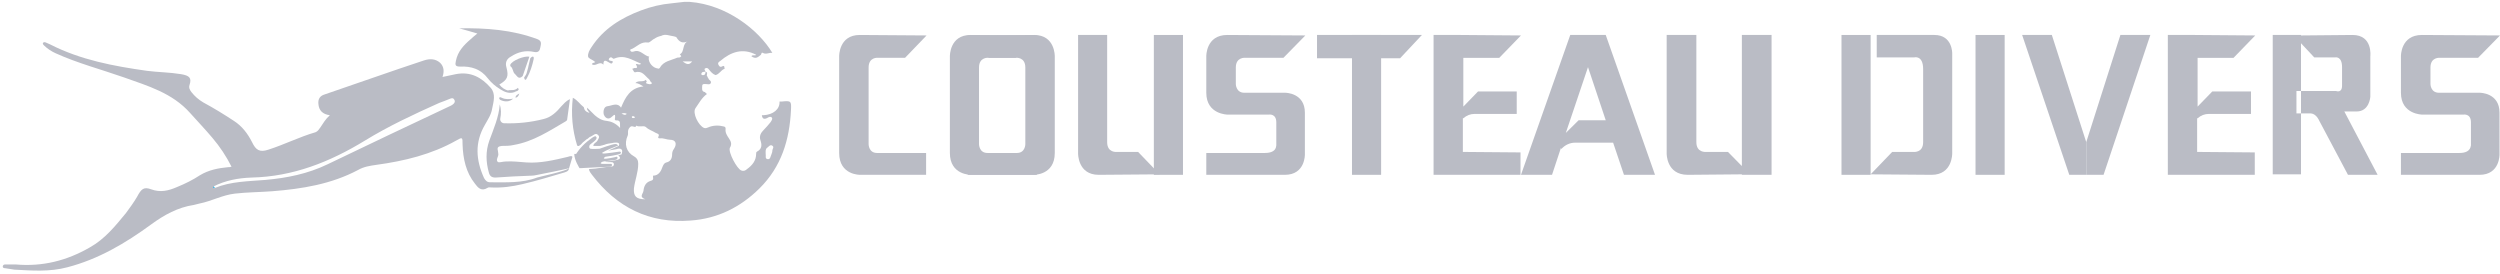 <?xml version="1.0" encoding="UTF-8"?>
<svg width="429px" height="47px" viewBox="0 0 429 47" version="1.1" xmlns="http://www.w3.org/2000/svg" xmlns:xlink="http://www.w3.org/1999/xlink">
    <!-- Generator: Sketch 52.5 (67469) - http://www.bohemiancoding.com/sketch -->
    <title>divers logo</title>
    <desc>Created with Sketch.</desc>
    <g id="Page-1" stroke="none" stroke-width="1" fill="none" fill-rule="evenodd">
        <g id="v2" transform="translate(-60, -867)">
            <g id="divers-logo" transform="translate(60, 867)">
                <path d="M159,6.083 L155.31,9.917 L150.658,9.917 C150.658,9.917 149.054,9.75 149.054,11.583 L149.054,24.75 C149.054,24.75 149.054,26.25 150.497,26.25 L158.92,26.25 L158.92,30 L147.61,30 C147.61,30 144,30.083 144,26.25 L144,9.667 C144,9.667 143.92,6 147.53,6 L159,6.083 Z" id="Path" fill="#BABCC5"></path>
                <path d="M217.053,26.25 L207,26.25 L207,30 L220.486,30 C224,30 223.918,26.5 223.918,26.5 L223.918,19.333 C223.918,15.917 220.567,15.917 220.567,15.917 L213.539,15.917 C212.067,15.917 212.067,14.417 212.067,14.417 L212.067,11.583 C212.067,9.75 213.702,9.917 213.702,9.917 L220.24,9.917 L224,6.083 L210.596,6 C206.918,6 207,9.667 207,9.667 L207,15.917 C207,19.667 210.678,19.667 210.678,19.667 L217.707,19.667 C217.707,19.667 219.014,19.417 219.014,21 L219.014,25 C218.933,24.833 219.26,26.25 217.053,26.25 Z" id="Path" fill="#BABCC5"></path>
                <path d="M422.053,26.25 L412,26.25 L412,30 L425.486,30 C429,30 428.918,26.5 428.918,26.5 L428.918,19.333 C428.918,15.917 425.567,15.917 425.567,15.917 L418.539,15.917 C417.067,15.917 417.067,14.417 417.067,14.417 L417.067,11.583 C417.067,9.75 418.702,9.917 418.702,9.917 L425.24,9.917 L429,6.083 L415.596,6 C411.918,6 412,9.667 412,9.667 L412,15.917 C412,19.667 415.678,19.667 415.678,19.667 L422.707,19.667 C422.707,19.667 424.014,19.417 424.014,21 L424.014,25 C423.933,24.833 424.178,26.25 422.053,26.25 Z" id="Path" fill="#BABCC5"></path>
                <polygon id="Path" fill="#BABCC5" points="233.738 10 240.253 10 244 6 230.643 6 226 6 226 10"></polygon>
                <path d="M178,6.083 L174.29,9.917 L169.613,9.917 C169.613,9.917 168,9.75 168,11.583 L168,24.75 C168,24.75 168,26.25 169.452,26.25 L177.919,26.25 L177.919,30 L166.629,30 C166.629,30 163,30.083 163,26.25 L163,9.667 C163,9.667 162.92,6 166.548,6 L178,6.083 Z" id="Path" fill="#BABCC5"></path>
                <path d="M166,6.083 L169.69,9.917 L174.342,9.917 C174.342,9.917 175.946,9.75 175.946,11.583 L175.946,24.75 C175.946,24.75 175.946,26.25 174.503,26.25 L166.08,26.25 L166.08,30 L177.39,30 C177.39,30 181,30.083 181,26.25 L181,9.667 C181,9.667 181.08,6 177.47,6 L166,6.083 Z" id="Path" fill="#BABCC5"></path>
                <path d="M189.989,6 L189.989,24.397 C189.989,26.237 191.598,26.07 191.598,26.07 L195.299,26.07 L199,29.916 L188.54,30 C184.92,30 185,26.321 185,26.321 L185,6 L189.989,6 Z" id="Path" fill="#BABCC5"></path>
                <rect id="Rectangle" fill="#BABCC5" x="198" y="6" width="5" height="24"></rect>
                <path d="M298.904,6 L298.904,28.495 L296.521,26.07 L292.74,26.07 C292.74,26.07 291.096,26.237 291.096,24.397 L291.096,6 L286,6 L286,26.321 C286,26.321 285.918,30 289.617,30 L298.904,29.916 L298.904,30 L304,30 L304,6 L298.904,6 Z" id="Path" fill="#BABCC5"></path>
                <path d="M401.896,14.697 L401.896,11.519 C401.896,9.596 400.722,9.847 400.722,9.847 L397.122,9.847 L394.852,7.422 L394.852,29.916 L390,29.916 L390,6 L394.852,6 L394.852,6.084 L403.696,6 C407.217,6 406.748,9.679 406.748,9.679 L406.748,16.62 C406.748,16.62 406.591,19.129 404.4,19.129 L402.287,19.129 L408,30 L402.913,30 L397.983,20.718 C397.983,20.718 397.513,19.547 396.574,19.463 L394.07,19.463 L394.07,15.617 L400.878,15.617 C400.878,15.617 401.896,16.035 401.896,14.697 Z" id="Path" fill="#BABCC5"></path>
                <path d="M330.011,11.854 L330.011,24.397 C330.011,26.237 328.402,26.07 328.402,26.07 L324.701,26.07 L321,29.916 L331.46,30 C335.08,30 335,26.321 335,26.321 L335,9.178 C335,9.178 335.08,6 331.942,6 L322.046,6 L322.046,9.847 L328.483,9.847 C328.483,9.847 330.011,9.429 330.011,11.854 Z" id="Path" fill="#BABCC5"></path>
                <rect id="Rectangle" fill="#BABCC5" transform="translate(318.5, 18) rotate(-180) translate(-318.5, -18) " x="316" y="6" width="5" height="24"></rect>
                <rect id="Rectangle" fill="#BABCC5" transform="translate(341.5, 18) rotate(-180) translate(-341.5, -18) " x="339" y="6" width="5" height="24"></rect>
                <rect id="Rectangle" fill="#BABCC5" x="232" y="6" width="5" height="24"></rect>
                <path d="M251.108,20.3 C251.676,19.798 252.324,19.547 253.054,19.547 L260.27,19.547 L260.27,15.7 L257.189,15.7 L253.622,15.7 L251.108,18.293 L251.108,9.93 L253.703,9.93 L257.27,9.93 L261,6.084 L250.622,6 L246,6 L246,6.084 L246,9.93 L246,26.153 L246,30 L251.027,30 L253.622,30 L260.919,30 L260.919,26.153 L251.027,26.07 L251.027,20.3 L251.108,20.3 Z" id="Path" fill="#BABCC5"></path>
                <path d="M377.108,20.3 C377.676,19.798 378.324,19.547 379.054,19.547 L386.27,19.547 L386.27,15.7 L383.189,15.7 L379.622,15.7 L377.108,18.293 L377.108,9.93 L379.703,9.93 L383.27,9.93 L387,6.084 L376.622,6 L372,6 L372,6.084 L372,9.93 L372,26.153 L372,30 L377.027,30 L379.622,30 L386.919,30 L386.919,26.153 L377.027,26.07 L377.027,20.3 L377.108,20.3 Z" id="Path" fill="#BABCC5"></path>
                <path d="M284,30 L275.544,6 L272.5,6 L269.456,6 L261,30 L266.327,30 L267.849,25.401 L267.934,25.568 C268.526,24.899 269.371,24.481 270.301,24.481 L276.812,24.481 L278.673,30 L284,30 Z M274.614,20.634 L270.893,20.634 L268.695,22.808 L272.5,11.519 L275.544,20.634 L274.614,20.634 Z" id="Shape" fill="#BABCC5" fill-rule="nonzero"></path>
                <polygon id="Path" fill="#BABCC5" points="358 30 355.088 30 347 6 352.096 6 358 24.397"></polygon>
                <polygon id="Path" fill="#BABCC5" points="358 30 360.971 30 369 6 363.861 6 358 24.397"></polygon>
                <g id="Group">
                    <g transform="translate(0, 4.052)">
                        <path d="M88.304,11.75 C87.402,12.074 86.583,11.75 85.846,11.264 C85.027,10.778 84.29,10.129 83.716,9.4 C82.488,7.779 80.849,7.293 78.965,7.374 C78.146,7.374 78.064,7.131 78.228,6.402 C78.556,4.781 79.539,3.728 80.767,2.674 C81.095,2.35 81.423,2.107 81.914,1.702 C80.767,1.378 79.784,1.053 78.801,0.81 C83.389,0.729 87.894,1.053 92.235,2.674 C93.055,2.998 92.809,3.566 92.727,4.052 C92.645,4.619 92.399,5.024 91.662,4.862 C90.188,4.538 88.877,4.862 87.648,5.672 C86.911,6.078 86.665,6.726 86.911,7.536 C87.321,9.076 87.075,9.643 85.682,10.453 C86.092,11.021 86.665,11.345 87.239,11.507 C87.484,11.669 88.058,11.183 88.304,11.75 Z" id="Path" fill="#BABCC5"></path>
                        <path d="M88.058,12.884 C87.402,13.452 86.665,13.452 85.928,13.128 C85.764,13.047 85.6,12.884 85.682,12.722 C85.764,12.56 85.928,12.641 86.092,12.722 C86.747,13.047 87.402,12.966 88.058,12.884 Z" id="Path" fill="#BABCC5"></path>
                        <path d="M88.304,11.75 C87.976,11.426 87.484,11.831 87.157,11.426 C87.73,11.426 88.385,11.507 88.877,11.021 C89.123,11.345 88.959,11.426 88.713,11.588 C88.549,11.588 88.467,11.669 88.304,11.75 Z" id="Path" fill="#BABCC5"></path>
                        <path d="M89.123,11.993 C88.959,12.479 88.795,12.641 88.467,12.722 C88.467,12.317 88.713,12.236 89.123,11.993 Z" id="Path" fill="#BABCC5"></path>
                        <path d="M35.878,28.524 C35.469,28.767 34.977,29.01 34.404,29.01 L34.404,28.929 C34.732,28.524 35.141,28.524 35.551,28.281 C35.715,28.362 35.878,28.362 35.878,28.524 Z" id="Path" fill="#00AEEF"></path>
                        <path d="M35.878,28.524 C35.797,28.443 35.715,28.362 35.633,28.281 C35.96,28.119 36.288,28.038 36.616,27.876 C36.698,27.957 36.779,28.038 36.861,28.119 C36.616,28.362 36.288,28.443 35.878,28.524 Z" id="Path" fill="#00AEEF"></path>
                        <path d="M34.486,28.929 C34.486,28.929 34.486,29.01 34.486,29.01 C34.322,29.334 33.994,29.334 33.503,29.416 C33.831,29.01 34.076,28.929 34.486,28.929 Z" id="Path" fill="#00AEEF"></path>
                        <path d="M98.215,22.933 C98.297,22.609 97.642,22.771 97.478,22.852 C95.102,23.419 92.727,23.986 90.351,23.824 C89.123,23.743 87.976,23.581 86.747,23.662 C86.256,23.662 85.682,23.905 85.437,23.743 C85.027,23.419 85.518,22.852 85.518,22.447 C85.518,22.203 85.437,21.96 85.437,21.798 C85.273,21.231 85.518,21.069 86.092,20.988 C86.747,20.988 87.484,20.988 88.14,20.826 C91.498,20.259 94.283,18.395 97.068,16.774 C97.15,16.693 97.314,16.612 97.314,16.531 C97.478,15.397 97.642,14.262 97.806,12.966 C97.068,13.29 96.741,13.776 96.331,14.181 C95.512,15.153 94.611,16.045 93.3,16.369 C91.089,16.936 88.795,17.179 86.501,17.098 C86.092,17.098 85.764,16.693 85.846,16.288 C86.01,15.478 86.01,14.667 85.764,13.857 C85.6,16.045 84.699,18.071 83.962,20.097 C83.307,21.96 83.389,23.743 83.88,25.526 C84.044,26.174 84.372,26.417 85.027,26.417 C87.075,26.255 89.123,26.174 91.171,26.093 C91.58,26.093 91.908,26.012 92.317,25.931 C92.727,25.85 97.314,24.959 97.642,24.797 C97.314,25.283 92.645,26.255 92.154,26.417 C89.614,27.39 86.829,27.228 84.126,27.228 C83.553,27.228 83.307,26.903 83.061,26.498 C81.668,23.419 81.423,20.421 83.225,17.341 C83.716,16.45 84.29,15.64 84.454,14.586 C84.699,13.371 85.109,12.074 84.208,11.021 C82.651,9.238 80.767,8.184 78.228,8.671 C77.491,8.833 76.754,8.995 75.934,9.157 C76.262,8.184 76.18,7.374 75.525,6.726 C74.706,5.997 73.723,5.997 72.74,6.321 C67.088,8.184 61.436,10.21 55.702,12.155 C54.883,12.398 54.555,12.966 54.637,13.776 C54.719,14.91 55.374,15.559 56.603,15.721 C55.866,16.369 55.456,17.098 54.964,17.828 C54.719,18.152 54.555,18.476 54.145,18.638 C51.36,19.448 48.821,20.745 46.036,21.636 C44.561,22.122 43.906,21.717 43.251,20.34 C42.513,18.881 41.531,17.584 40.138,16.693 C38.418,15.559 36.698,14.505 34.895,13.533 C34.076,13.047 33.421,12.479 32.848,11.75 C32.602,11.426 32.356,11.021 32.52,10.534 C32.93,9.319 32.52,8.914 31.045,8.671 C29.08,8.347 27.114,8.347 25.23,8.103 C19.496,7.293 13.844,6.24 8.601,3.566 C8.355,3.484 8.11,3.322 7.864,3.241 C7.7,3.16 7.454,3.16 7.372,3.322 C7.29,3.484 7.454,3.647 7.536,3.728 C8.11,4.295 8.847,4.781 9.584,5.105 C13.352,6.807 17.366,7.86 21.298,9.238 C25.393,10.697 29.571,11.912 32.602,15.316 C33.912,16.774 35.223,18.152 36.452,19.61 C37.762,21.15 38.827,22.771 39.728,24.553 C39.483,24.634 39.319,24.634 39.155,24.634 C37.435,24.797 35.797,25.121 34.322,26.012 C33.093,26.822 31.783,27.471 30.39,28.038 C28.916,28.686 27.523,29.01 25.967,28.443 C24.656,27.957 24.247,28.362 23.509,29.74 C22.936,30.712 22.281,31.603 21.625,32.495 C19.823,34.683 18.021,36.952 15.4,38.41 C11.468,40.679 7.29,41.733 2.703,41.328 C2.13,41.328 1.556,41.328 0.983,41.328 C0.819,41.328 0.573,41.328 0.491,41.571 C0.41,41.895 0.655,41.976 0.901,41.976 C1.393,42.057 1.966,42.138 2.457,42.219 C5.488,42.381 8.519,42.624 11.55,41.814 C16.874,40.436 21.543,37.681 25.967,34.44 C28.178,32.819 30.554,31.522 33.257,31.117 C33.585,31.036 33.912,30.955 34.24,30.874 C36.288,30.469 38.172,29.416 40.302,29.172 C42.432,28.929 44.561,28.929 46.691,28.767 C51.852,28.362 56.848,27.552 61.436,25.121 C62.419,24.553 63.484,24.391 64.63,24.229 C69.381,23.581 74.05,22.447 78.228,20.097 C79.375,19.448 79.375,19.448 79.375,20.745 C79.457,23.176 79.948,25.526 81.505,27.471 C81.996,28.119 82.57,28.848 83.634,28.2 C83.798,28.038 84.126,28.119 84.372,28.119 C86.174,28.2 87.894,27.957 89.614,27.552 C92.072,26.984 94.447,26.255 96.905,25.526 C97.15,25.445 97.396,25.364 97.56,25.121 L98.215,22.933 Z M77.819,13.776 C77.655,13.938 77.491,14.019 77.327,14.1 C70.282,17.422 63.238,20.745 56.193,24.148 C52.835,25.769 49.23,26.498 45.544,26.822 C42.595,27.066 39.646,27.066 36.861,28.2 C36.616,28.281 36.616,28.2 36.616,27.957 C38.664,26.903 40.875,26.498 43.169,26.417 C50.295,26.255 56.603,23.743 62.582,20.097 C66.678,17.584 71.02,15.559 75.361,13.614 C76.016,13.371 76.672,13.128 77.245,12.884 C77.491,12.803 77.737,12.722 77.9,12.966 C78.146,13.29 78.064,13.533 77.819,13.776 Z" id="Shape" fill="#BABCC5" fill-rule="nonzero"></path>
                        <path d="M90.843,5.672 C90.843,5.672 90.843,5.672 90.843,5.672 C89.942,5.51 87.894,6.321 87.566,7.05 C87.566,7.131 87.566,7.293 87.566,7.293 C88.058,7.617 87.976,8.266 88.304,8.59 C88.713,8.914 88.959,9.724 89.696,8.995" id="Path" fill="#BABCC5"></path>
                        <path d="M90.679,7.293 C90.597,7.617 90.679,7.455 90.433,8.266 C90.351,8.671 90.188,8.914 89.942,9.238 C89.942,9.238 89.942,9.238 89.942,9.238 C90.024,9.805 90.269,9.724 90.433,9.319 C91.007,8.266 91.334,7.212 91.58,6.078 C91.662,5.51 91.334,5.591 91.007,5.916" id="Path" fill="#BABCC5"></path>
                    </g>
                    <g transform="translate(97.478, 0)" fill="#BABCC5" fill-rule="nonzero" id="Shape">
                        <path d="M17.775,0.567 C15.973,0.729 14.253,1.134 12.533,1.783 C9.092,3.079 6.062,4.943 4.014,8.103 C3.686,8.59 3.358,9.157 3.44,9.724 C3.522,10.048 4.096,10.21 4.423,10.453 C4.505,10.534 4.587,10.616 4.669,10.616 C4.505,10.859 4.178,10.697 4.096,11.021 C4.751,11.507 5.406,10.372 6.062,11.102 C6.062,9.967 6.635,10.534 7.127,10.778 C7.29,10.859 7.454,11.021 7.618,10.778 C7.782,10.453 7.536,10.453 7.372,10.453 C7.127,10.372 6.881,10.372 7.045,10.048 C7.127,9.886 7.372,9.724 7.618,9.967 C7.7,10.048 7.782,10.129 7.946,10.048 C9.666,9.319 10.977,10.291 12.533,10.94 C12.205,11.264 11.878,10.859 11.632,11.021 C11.796,11.345 12.123,11.75 11.386,11.669 C11.222,11.75 11.14,11.75 10.977,11.831 C11.222,11.912 11.222,12.479 11.55,12.398 C12.779,12.074 13.188,13.047 13.925,13.614 C14.007,13.776 14.089,13.857 14.171,14.019 C14.253,14.1 14.417,14.262 14.417,14.262 C14.171,14.586 13.844,14.424 13.516,14.343 C13.27,14.262 13.434,14.1 13.516,13.938 C13.434,13.857 13.352,13.776 13.352,13.695 C12.861,14.181 12.041,13.695 11.55,14.262 C12.123,14.262 12.451,14.586 12.942,14.829 C10.649,15.072 9.83,16.693 9.092,18.476 C8.437,17.503 7.536,18.152 6.717,18.233 C6.144,18.314 5.98,19.124 6.144,19.691 C6.307,20.097 6.717,20.502 7.208,20.259 C7.618,20.097 8.273,18.962 8.028,20.502 C8.028,20.583 8.191,20.664 8.191,20.664 C9.174,20.583 8.847,21.231 8.929,21.96 C8.191,21.15 7.372,20.826 6.635,20.745 C5.734,20.664 5.161,20.259 4.587,19.772 C4.178,19.367 3.686,18.881 3.277,18.476 C3.277,18.557 3.277,18.638 3.277,18.8 C3.358,18.962 3.522,19.124 3.686,19.367 C3.031,19.205 2.785,18.881 2.703,18.395 C2.048,17.909 1.638,17.179 0.819,16.774 C0.491,19.61 0.737,22.284 1.556,24.959 C1.802,25.202 1.966,24.959 2.212,24.797 C2.376,24.634 2.539,24.391 2.703,24.31 C2.867,24.148 3.113,23.986 3.277,23.824 C3.277,23.824 3.277,23.824 3.358,23.824 C3.522,23.662 3.686,23.5 3.932,23.419 C4.096,23.338 4.178,23.257 4.341,23.176 C4.587,23.014 4.833,22.852 5.161,23.176 C5.488,23.5 5.243,23.743 5.079,24.067 C4.915,24.472 4.341,24.553 4.341,25.04 C4.669,25.04 5.079,25.04 5.406,25.04 C5.652,25.04 5.652,24.959 5.898,24.959 C5.898,24.878 6.144,24.878 6.144,24.878 C6.717,24.634 7.045,24.634 7.536,24.553 C7.782,24.472 8.028,24.472 8.273,24.472 C8.847,24.472 8.847,24.797 8.683,25.04 L6.881,25.85 L8.273,25.607 C8.273,25.607 8.929,25.364 9.092,25.607 C9.174,25.607 9.256,25.688 9.256,25.769 C9.338,25.85 9.256,26.336 9.174,26.498 L8.601,26.66 C8.601,26.66 9.174,27.066 8.765,27.309 C8.11,27.633 6.471,27.714 6.471,27.714 C6.471,27.714 6.389,27.795 6.389,27.795 C7.045,27.876 7.618,27.714 7.782,27.957 C7.946,28.119 7.864,28.443 7.7,28.524 C7.536,28.605 7.045,28.605 6.963,28.605 C6.553,28.686 6.225,28.686 5.816,28.767 L4.669,28.929 C4.341,28.929 4.014,29.01 3.604,29.01 C3.604,29.416 3.932,29.74 4.096,29.983 C8.355,35.574 13.925,38.41 21.052,37.843 C25.639,37.519 29.571,35.574 32.848,32.333 C36.616,28.605 38.008,23.986 38.254,18.881 C38.336,17.341 38.254,17.26 36.698,17.422 C36.534,17.422 36.452,17.422 36.288,17.422 C36.37,18.719 35.223,19.691 33.503,19.772 C33.421,19.772 33.339,19.772 33.257,19.772 C33.339,20.421 33.667,20.502 34.158,20.259 C34.404,20.097 34.732,19.934 34.977,20.178 C35.141,20.421 34.895,20.745 34.732,20.988 C34.322,21.474 33.994,21.879 33.585,22.284 C33.093,22.771 32.766,23.338 33.011,24.067 C33.257,24.797 33.339,25.526 32.438,26.012 C32.274,26.093 32.274,26.255 32.274,26.417 C32.274,27.552 31.619,28.362 30.718,29.01 C30.472,29.253 30.144,29.416 29.735,29.253 C28.998,29.01 27.441,26.093 27.769,25.364 C28.178,24.716 27.933,24.229 27.605,23.743 C27.277,23.257 26.95,22.771 27.032,22.122 C27.032,21.96 27.032,21.798 26.786,21.717 C25.885,21.474 24.902,21.474 24.001,21.879 C23.837,21.96 23.591,22.041 23.346,21.96 C22.363,21.555 21.298,19.367 21.871,18.557 C22.444,17.747 22.936,16.774 23.837,16.126 C23.755,16.045 23.591,15.964 23.509,15.802 C22.854,15.721 23.018,15.153 23.018,14.748 C23.018,14.343 23.427,14.424 23.673,14.424 C23.919,14.424 24.329,14.586 24.492,14.262 C24.656,13.857 24.165,13.776 24.083,13.452 C24.001,13.371 23.919,13.209 23.919,13.128 C23.591,12.966 24.165,12.398 23.591,12.317 C23.591,12.641 23.509,12.966 23.018,12.884 C22.936,12.884 22.854,12.722 22.854,12.722 C22.936,12.317 23.182,12.317 23.591,12.317 C23.591,12.155 23.264,11.912 23.509,11.75 C23.755,11.588 24.001,11.669 24.165,11.912 C24.492,12.317 24.82,12.722 25.311,12.884 C25.967,12.722 26.213,12.074 26.786,11.831 C26.786,11.831 26.868,11.831 26.868,11.831 C26.786,11.588 26.95,11.102 26.376,11.426 C26.049,11.588 25.885,11.264 25.803,11.102 C25.639,10.778 25.885,10.616 26.131,10.453 C27.933,8.914 29.981,8.184 32.274,9.4 C32.11,9.643 31.701,9.319 31.455,9.643 C32.192,10.21 32.602,9.805 33.093,9.4 C33.175,9.319 33.175,8.914 33.421,9.076 C33.994,9.4 34.486,8.995 35.059,9.076 C32.684,5.105 27.196,0.81 20.888,0.324 C20.56,0.324 20.233,0.324 19.905,0.324 L17.775,0.567 Z M11.14,19.934 C11.304,19.934 11.386,20.016 11.468,20.097 C11.468,20.259 11.304,20.259 11.222,20.259 C11.14,20.259 10.977,20.259 10.977,20.178 C10.895,20.016 10.977,19.934 11.14,19.934 Z M9.174,19.529 C9.42,19.367 9.748,19.367 10.075,19.529 C9.748,19.934 9.42,19.529 9.174,19.529 Z M18.185,25.526 C17.939,25.85 17.857,26.174 17.857,26.498 C17.857,27.147 17.612,27.714 16.874,27.876 C16.547,27.957 16.383,28.2 16.219,28.605 C15.973,29.334 15.564,30.145 14.581,30.145 C14.581,30.226 14.581,30.307 14.581,30.388 C14.663,30.712 14.581,30.955 14.171,31.036 C13.352,31.279 13.024,31.928 12.942,32.738 C12.861,33.305 12.123,33.791 13.27,34.197 C11.632,34.197 11.222,33.629 11.304,32.333 C11.468,30.955 12.041,29.578 12.041,28.119 C12.041,27.552 11.878,27.147 11.304,26.822 C9.994,26.093 9.584,24.716 10.239,23.257 C10.403,22.852 10.075,22.366 10.649,21.798 C11.058,21.393 11.55,22.122 11.714,21.555 C12.205,21.879 12.942,21.474 13.352,21.798 C13.844,22.284 14.499,22.447 14.99,22.771 C15.236,22.933 15.809,22.933 15.482,23.5 C15.4,23.743 15.646,23.743 15.809,23.743 C16.383,23.662 16.956,23.986 17.53,23.986 C18.431,23.986 18.758,24.634 18.185,25.526 Z M19.414,9.643 C19.414,9.643 19.414,9.643 19.414,9.643 C19.414,9.643 19.414,9.643 19.414,9.643 C19.414,9.724 19.414,9.724 19.332,9.724 C19.25,9.886 19.004,9.886 18.758,9.886 C17.693,10.372 16.383,10.453 15.728,11.669 C15.646,11.75 15.564,11.831 15.4,11.75 C14.581,11.669 13.762,10.778 13.844,9.886 C13.844,9.805 13.925,9.805 13.925,9.724 C13.024,9.562 12.369,8.428 11.304,8.833 C11.058,8.914 10.813,8.914 10.731,8.752 C10.485,8.428 10.977,8.428 11.058,8.347 C11.878,7.941 12.533,7.131 13.68,7.293 C14.007,7.374 14.417,6.807 14.826,6.645 C15.154,6.402 15.564,6.24 15.973,6.159 C15.973,6.159 15.973,6.159 15.973,6.159 C16.711,5.753 17.448,6.159 18.185,6.24 C18.349,6.321 18.595,6.321 18.595,6.402 C19.086,7.212 19.659,7.536 20.642,7.05 C19.496,7.455 20.069,8.914 19.168,9.319 C19.25,9.319 19.332,9.562 19.414,9.643 Z M19.659,10.534 L21.298,10.534 C20.806,11.183 20.397,11.102 19.659,10.534 Z M35.059,25.85 C35.059,26.093 34.977,26.255 34.895,26.498 C34.732,26.822 34.732,27.39 34.24,27.309 C33.749,27.228 33.994,26.741 33.912,26.417 C33.912,26.012 33.831,25.607 34.158,25.364 C34.404,25.202 34.65,24.797 34.977,24.959 C35.469,25.202 35.059,25.526 35.059,25.85 Z"></path>
                    </g>
                    <path d="M98.543,26.417 L98.87,26.417 C98.87,26.417 99.526,25.283 100.836,24.229 C102.229,23.095 102.229,23.419 102.229,23.419 C102.229,23.419 102.557,23.581 102.229,23.986 C101.901,24.391 101.246,24.716 101.164,24.959 C101.082,25.202 101.082,25.445 101.328,25.526 C101.574,25.607 102.884,25.526 102.884,25.526 C102.884,25.526 105.096,24.716 105.587,24.716 C105.997,24.716 106.161,25.04 105.915,25.04 C105.669,25.121 103.703,25.931 103.54,26.093 C103.376,26.174 103.212,26.255 103.458,26.336 C103.703,26.417 106.243,26.012 106.325,26.012 C106.488,26.012 106.652,26.174 106.488,26.336 C106.325,26.579 103.867,26.903 103.867,26.903 C103.867,26.903 103.458,27.147 103.703,27.228 C103.949,27.309 105.587,26.984 105.751,26.903 C105.915,26.822 106.161,27.147 105.751,27.39 C105.424,27.552 103.458,27.633 103.294,27.795 C103.048,27.957 102.966,28.038 103.294,28.119 C103.294,28.119 104.604,28.119 104.85,28.119 C105.096,28.119 105.096,28.605 104.686,28.605 C104.277,28.605 99.935,28.848 99.772,28.848 C99.608,28.848 99.444,28.848 99.444,28.848 C99.444,28.848 98.543,27.471 98.543,26.417 Z" id="Path" fill="#BABCC5"></path>
                </g>
            </g>
        </g>
    </g>
</svg>